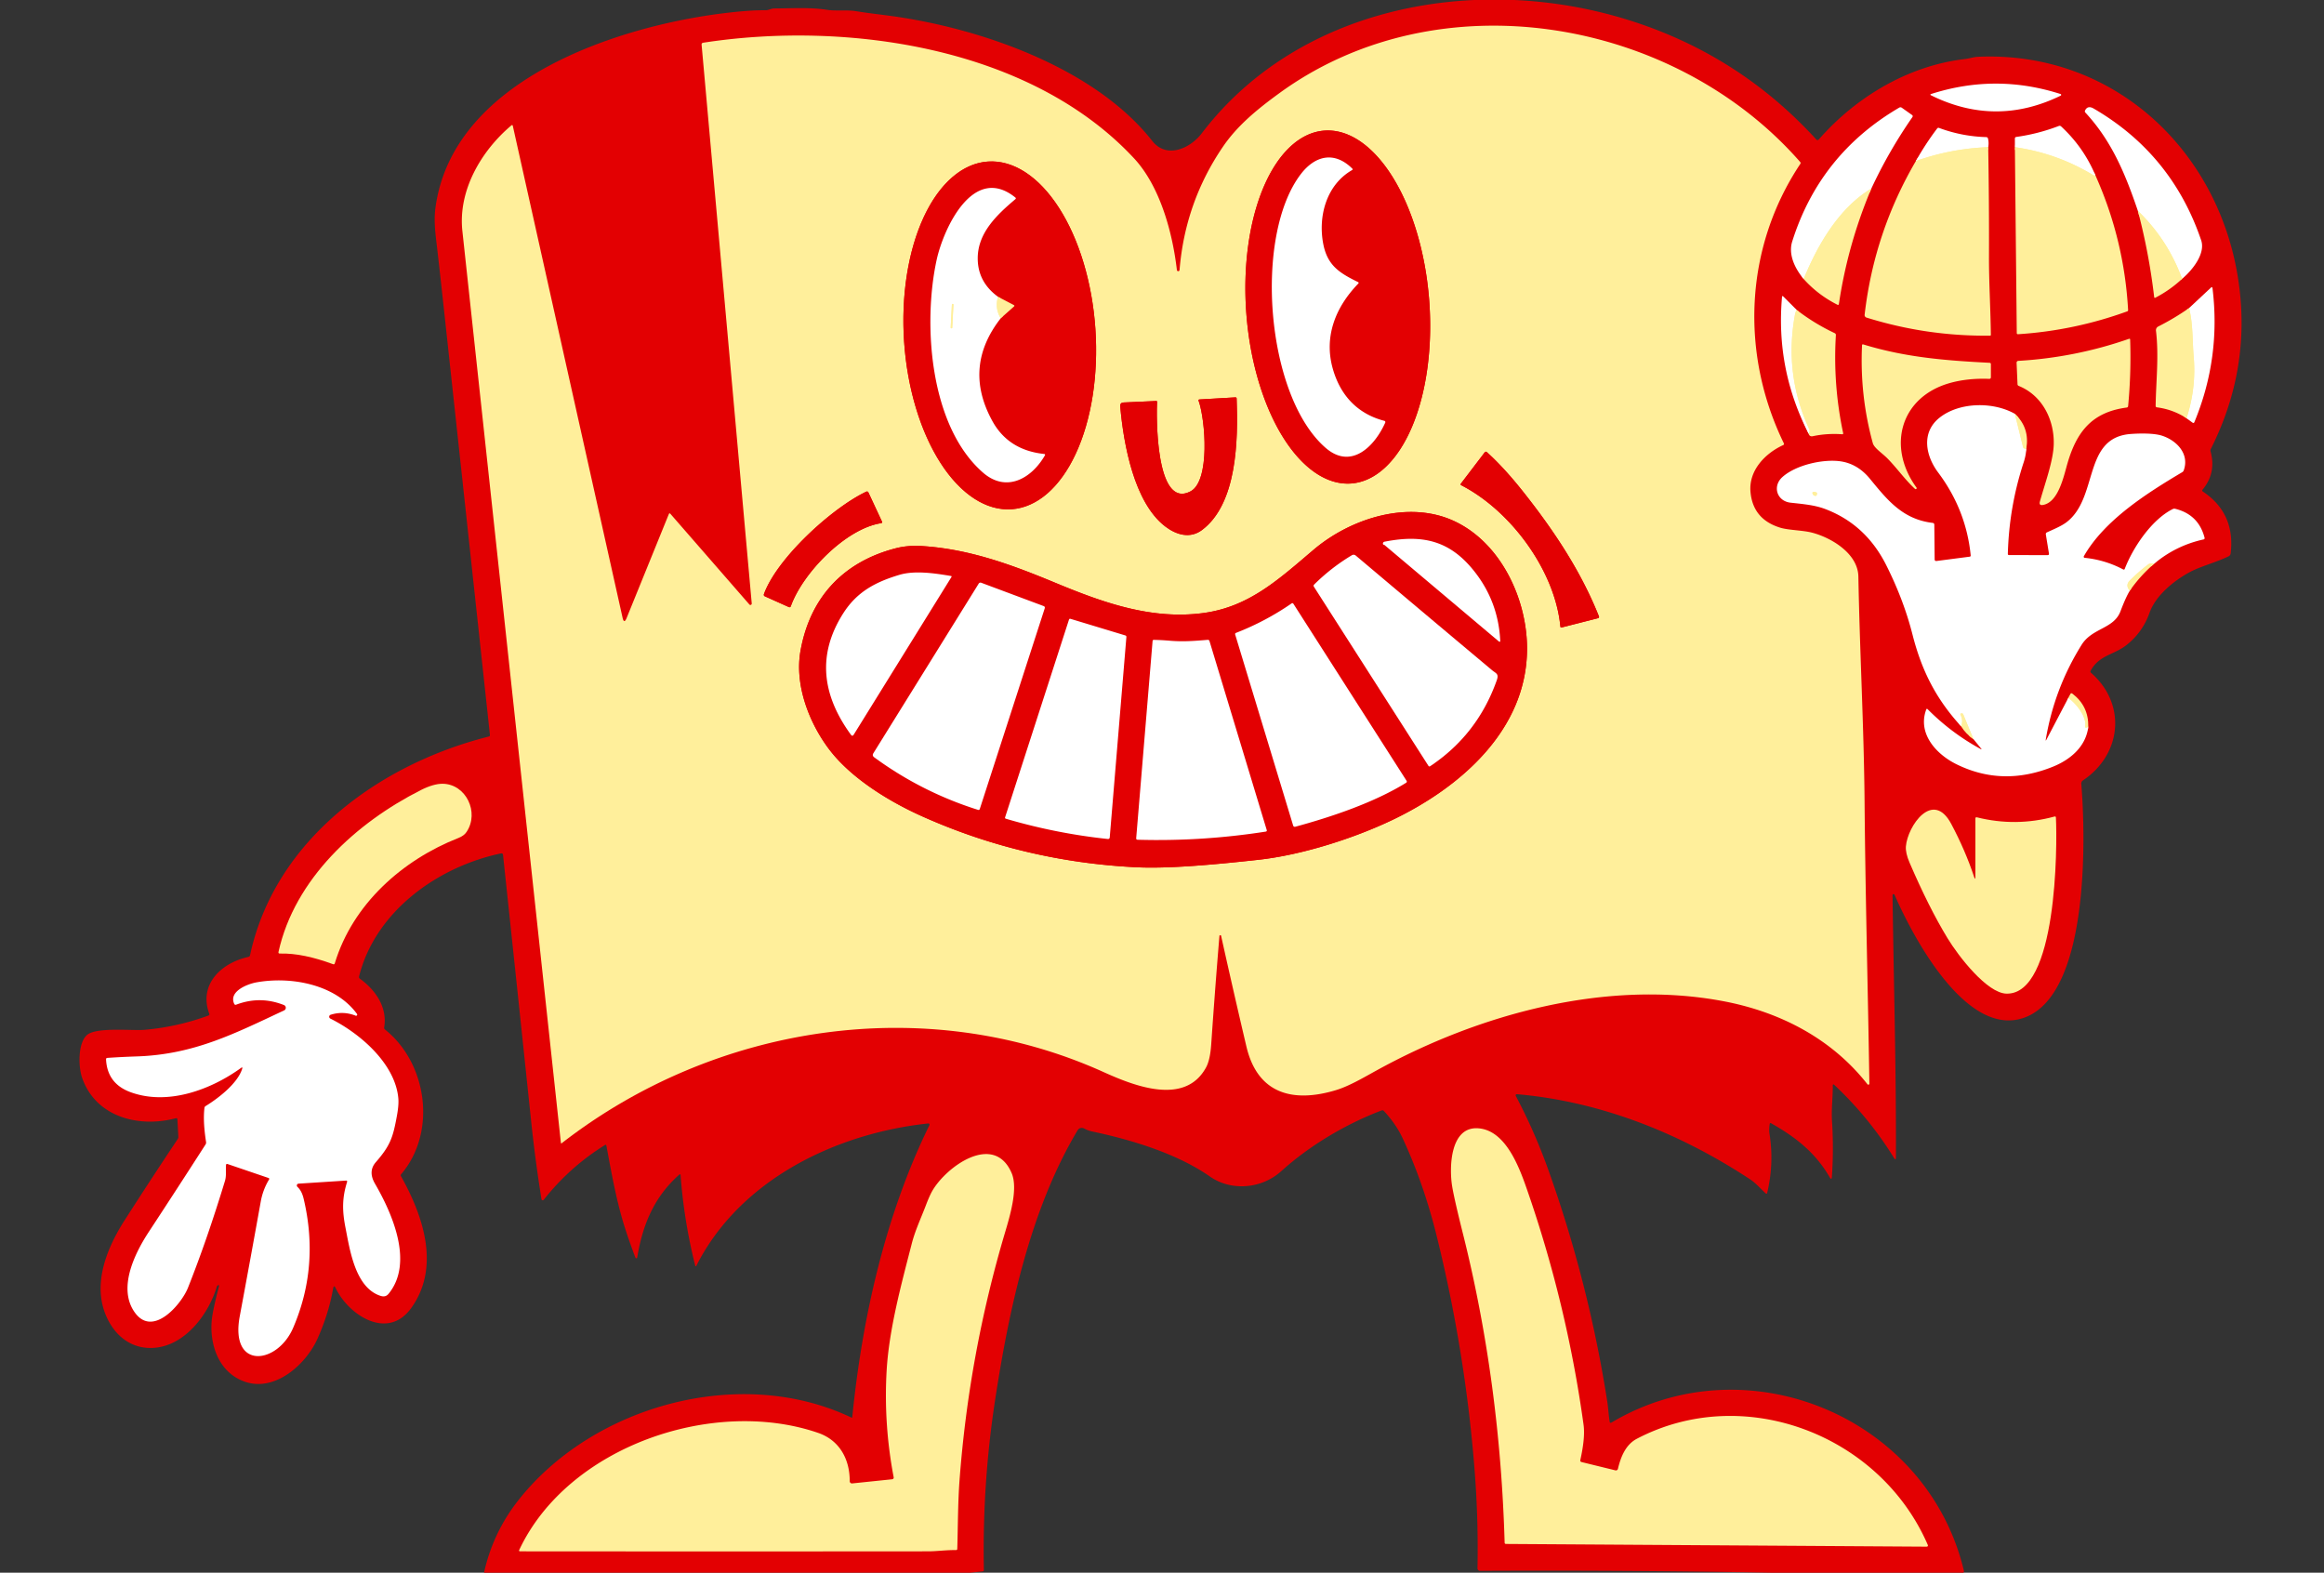 <svg xmlns="http://www.w3.org/2000/svg" width="900" height="609" fill="none"><rect width="100%" height="100%" fill="#333333" stroke="none"/><g clip-path="url(#a)"><path stroke="#E30002" stroke-width="2" d="M472.89 362.39c3.12 14.06 6.383 28.337 9.79 42.83 4.32 18.41 18.03 21.91 34.58 16.95 5.2-1.56 10.81-4.9 15.94-7.72 39.66-21.81 88.99-35.34 134.31-26.73 21.82 4.14 41.81 14.44 55.7 32.16a.41.41 0 0 0 .73-.26c-.55-36.29-1.55-72.68-1.86-109.06-.25-29.12-1.87-58.18-2.4-87.29-.16-8.95-10.51-15.08-17.95-17.01-3.6-.94-9.08-.94-12.27-1.91-7.12-2.167-10.977-6.83-11.57-13.99-.67-8.18 5.65-14.79 12.64-17.99.347-.16.437-.407.27-.74-16.89-34.71-15.28-75.65 6.42-108.2a.56.56 0 0 0-.05-.67c-48.92-55.95-140-71.63-201.74-26.67-8.63 6.28-16.28 12.57-21.84 20.74-9.753 14.307-15.35 30.193-16.79 47.66a.523.523 0 0 1-.51.53.523.523 0 0 1-.53-.51c-1.66-14.3-6.46-32.31-16.59-43.2C398.95 18.08 327.72 8 272.35 16.54c-.473.073-.687.347-.64.82l19.41 216.33a.522.522 0 0 1-.634.556.523.523 0 0 1-.276-.166L259.65 199c-.273-.32-.49-.283-.65.11l-16.32 40.18c-.673 1.653-1.203 1.61-1.59-.13L198.6 48.78c-.087-.393-.283-.46-.59-.2-11.6 9.78-20.66 25.1-18.95 40.86 12.72 117.707 25.44 235.423 38.16 353.15a.18.18 0 0 0 .11.145c.029.012.062.016.093.012a.183.183 0 0 0 .087-.037c59.18-46.01 140.86-58.74 209.88-27.56 11.49 5.19 31.51 13.3 39.69-1.84 1.047-1.927 1.707-4.9 1.98-8.92.953-13.913 2.013-27.9 3.18-41.96a.326.326 0 0 1 .1-.204.326.326 0 0 1 .426-.027.328.328 0 0 1 .124.191ZM747.9 36.95c16.68 8.213 33.39 8.243 50.13.09a.341.341 0 0 0 .115-.518.342.342 0 0 0-.165-.112c-16.68-5.36-33.36-5.373-50.04-.04-.493.16-.507.353-.04.58ZM827.91 81.63a238.941 238.941 0 0 1 6.32 33.38c.04.327.203.413.49.26a46.583 46.583 0 0 0 10.57-7.52"/><path stroke="#E30002" stroke-width="2" d="M845.29 107.75c3.7-3.13 8.9-9.53 7.14-14.71-7.56-22.267-21.45-39.277-41.67-51.03-1.37-.8-2.62-.7-3.3.8-.133.293-.09.557.13.79 10.27 11.05 15.56 24 20.32 38.03"/><path stroke="#FFEF9B" stroke-width="2" d="M845.29 107.75c-.307-.233-.48-.403-.52-.51-3.707-9.807-9.327-18.343-16.86-25.61"/><path stroke="#E30002" stroke-width="2" d="M698.5 108.04c3.66 4.087 8.007 7.403 13.04 9.95.34.173.54.073.6-.3 2.273-15.32 6.463-30.217 12.57-44.69"/><path stroke="#E30002" stroke-width="2" d="M724.71 73c4.493-9.64 9.78-18.84 15.86-27.6.253-.36.2-.663-.16-.91l-3.91-2.77c-.327-.227-.66-.24-1-.04-20.527 12.013-34.34 29.29-41.44 51.83-1.63 5.15 1.17 10.64 4.44 14.53"/><path stroke="#FFEF9B" stroke-width="2" d="M724.71 73c-12.54 7.55-20.78 21.75-26.21 35.04"/><path stroke="#E30002" stroke-width="2" d="m780.29 57 .73 71.95c.007.333.177.49.51.47a151.959 151.959 0 0 0 42.32-8.87.466.466 0 0 0 .29-.44c-1-18.18-5.214-35.563-12.64-52.15"/><path stroke="#E30002" stroke-width="2" d="M811.5 67.96c-3.047-7.28-7.477-13.61-13.29-18.99-.273-.253-.583-.313-.93-.18a74.539 74.539 0 0 1-16.4 4.23c-.394.053-.59.28-.59.68V57"/><path stroke="#FFEF9B" stroke-width="2" d="M811.5 67.96c-.43-.01-.46.12-.88-.14-9.374-5.673-19.484-9.28-30.33-10.82"/><path stroke="#E30002" stroke-width="2" d="M741.95 62.36c-10.793 18.447-17.41 38.293-19.85 59.54a1.005 1.005 0 0 0 .7 1.07c15.567 4.86 31.53 7.197 47.89 7.01.04 0 .08-.008.117-.024a.29.29 0 0 0 .163-.168.3.3 0 0 0 .02-.118c-.12-10.1-.76-20.56-.73-30.24.047-14.147-.053-28.29-.3-42.43"/><path stroke="#E30002" stroke-width="2" d="M769.96 57a7.821 7.821 0 0 0-.07-3.31c-.087-.387-.33-.587-.73-.6a56.543 56.543 0 0 1-18.19-3.54c-.327-.12-.593-.043-.8.23a108.02 108.02 0 0 0-8.22 12.58"/><path stroke="#FFEF9B" stroke-width="2" d="M769.96 57c-9.573.347-18.91 2.133-28.01 5.36"/><path stroke="#E30002" stroke-width="2" d="M847.75 119.29a95.406 95.406 0 0 1-11.95 7.14 1.615 1.615 0 0 0-.87 1.63c1.17 9.85.03 19.27-.13 29.08-.007.353.167.553.52.6 4.187.56 7.997 1.967 11.43 4.22M846.75 161.96l2.39 1.74a.425.425 0 0 0 .364.067.416.416 0 0 0 .276-.247c6.907-16.653 9.25-33.993 7.03-52.02a.31.31 0 0 0-.202-.255.31.31 0 0 0-.318.065l-8.54 7.98"/><path stroke="#FFEF9B" stroke-width="2" d="M846.75 161.96c2.553-7.807 3.48-15.753 2.78-23.84-.52-6.06-.23-12.59-1.78-18.83"/><path stroke="#E30002" stroke-width="2" d="M700.46 168c.15.75.8 1.08 1.55.92 3.666-.787 7.453-1.04 11.36-.76.346.027.483-.133.41-.48a140.41 140.41 0 0 1-2.81-37.89c.02-.373-.137-.637-.47-.79-5.307-2.507-10.21-5.507-14.71-9"/><path stroke="#E30002" stroke-width="2" d="m695.79 120-5.17-5.17c-.3-.3-.47-.24-.51.18-1.66 18.7 1.79 36.363 10.35 52.99"/><path stroke="#FFEF9B" stroke-width="2" d="M695.79 120a6.09 6.09 0 0 0-.66 1.83c-2.847 15.46-.99 30.287 5.57 44.48.193.413.113.977-.24 1.69"/><path stroke="#E30002" stroke-width="2" d="M759.46 281.25c1.173 1.92 2.763 3.573 4.77 4.96m17.55-136.77c9.19 3.73 13.78 13.18 13.56 22.53-.15 6.45-3.37 15.11-5.36 22.23-.307 1.087.097 1.53 1.21 1.33 6.02-1.08 8.02-11.16 9.47-16.11 3.53-12.11 9.39-19.82 22.91-21.6.353-.047.547-.25.58-.61a199.093 199.093 0 0 0 .78-25.68c-.007-.313-.16-.42-.46-.32a157.595 157.595 0 0 1-42.87 8.53.684.684 0 0 0-.473.229.707.707 0 0 0-.177.501l.36 8.29c.013.327.17.553.47.68Zm-56.51 22.15c.52 1.91 3.61 3.86 5.64 5.91 3.7 3.73 6.67 8.09 10.68 11.8a.388.388 0 0 0 .665-.244.39.39 0 0 0-.085-.276c-11.63-15.98-6.09-35.33 13.32-40.56 4.506-1.213 9.45-1.717 14.83-1.51.453.013.68-.203.68-.65v-5c0-.367-.18-.557-.54-.57-17.06-.87-32.42-2.08-48.87-7.11-.313-.093-.477.023-.49.35-.614 12.913.777 25.533 4.17 37.86Z"/><path stroke="#E30002" stroke-width="2" d="m764.23 286.21 2.93 3.58c.326.4.263.473-.19.22a88.423 88.423 0 0 1-20.44-15.36c-.26-.26-.453-.22-.58.12-3.43 9.28 3.83 17.27 11.66 21.14 11.927 5.9 24.397 6.227 37.41.98 6.74-2.72 12.76-7.75 13.69-15.39M808.71 281.5c.127-5.407-1.93-9.71-6.17-12.91-.327-.24-.583-.183-.77.17l-.77 1.45"/><path stroke="#E30002" stroke-width="2" d="m801 270.21-8.46 16.15c-.287.547-.377.513-.27-.1 2.213-13.12 6.83-25.303 13.85-36.55 4.12-6.61 12.48-6.12 15.07-13.02 1.347-3.567 2.547-6.213 3.6-7.94M824.79 228.75a55.491 55.491 0 0 1 9.46-10.46M834.25 218.29c5.547-4.68 11.923-7.817 19.13-9.41a.495.495 0 0 0 .319-.225.494.494 0 0 0 .061-.385c-1.54-6.007-5.333-9.757-11.38-11.25a1.371 1.371 0 0 0-.96.11c-8.26 4.12-15.47 15.05-18.57 23.12-.127.327-.343.407-.65.24a40.248 40.248 0 0 0-14.88-4.48.404.404 0 0 1-.326-.226.426.426 0 0 1 .006-.404c8.03-14.07 24.57-24.49 38.09-32.53.287-.167.487-.41.6-.73 2.29-6.43-2.82-11.61-8.46-13.42-3.29-1.05-9.12-.88-12.19-.64-18.56 1.46-12.28 24.73-24.81 34.2-2.01 1.51-4.96 2.71-7.49 3.87-.367.167-.52.45-.46.85l1.2 7.34c.073.427-.107.64-.54.64l-14.88-.01c-.34 0-.507-.17-.5-.51.327-12.153 2.377-23.967 6.15-35.44.567-1.72.9-3.47 1-5.25M784.71 173.75c.94-5.36-.534-9.86-4.42-13.5M780.29 160.25c-8.4-4.76-21.41-4.58-29.08 1.42-7.35 5.75-5.46 14.86-.65 21.28 7.24 9.647 11.446 20.347 12.62 32.1.033.307-.104.48-.41.52l-12.79 1.66c-.5.067-.754-.153-.76-.66l-.13-13.36c-.007-.433-.227-.677-.66-.73-11.66-1.4-17.55-8.89-24.3-17.11-3.287-4-7.257-6.267-11.91-6.8-6.55-.75-16.73 1.49-21.96 6.16-3.94 3.53-2.19 9.33 3.18 9.93 4.49.5 9.14.86 13.23 2.39 10.54 3.94 18.466 11.193 23.78 21.76 4.52 8.993 7.916 17.963 10.19 26.91 3.53 13.89 9.07 24.89 18.82 35.53"/><path stroke="#FFEF9B" stroke-width="2" d="m780.29 160.25 3.16 12.83c.1.387.35.597.75.63l.51.04m49.54 44.54-1.41-.03a1.396 1.396 0 0 0-.89.29 70.35 70.35 0 0 0-7.14 6.24c-1.34 1.34-1.12 2.63-.02 3.96M801 270.21c3.06 2.31 7.08 7.13 6.53 11.07-.06.413.11.557.51.43l.67-.21m-44.48 4.71c-1.334-3.227-2.66-6.45-3.98-9.67-.1-.233-.34-.323-.72-.27-.353.04-.45.22-.29.54.747 1.48.82 2.96.22 4.44"/><path stroke="#E30002" stroke-width="2" d="M108.38 369.25c6.17-.18 13.09 1.36 20.61 4.12.333.127.553.017.66-.33 6.93-22.91 26.13-40 47.91-48.56 1.427-.56 2.473-1.343 3.14-2.35 5.04-7.59-.27-18.49-9.21-18.63-2.373-.033-5.213.783-8.52 2.45-24.98 12.63-48.86 34.32-55.12 62.67-.093.433.083.643.53.63Zm656.11-29.72c-2.267-6.827-5.21-13.643-8.83-20.45-7.16-13.48-16.96.86-17.58 8.69-.127 1.68.347 3.77 1.42 6.27 4.973 11.567 9.87 21.313 14.69 29.24 4.36 7.18 15.35 21.3 22.82 21.49 19.65.49 19.74-57.09 19.17-68.19-.02-.36-.203-.49-.55-.39-9.987 2.713-19.997 2.817-30.03.31-.4-.1-.6.057-.6.47v22.47c0 1.067-.17 1.097-.51.09ZM93.78 413.9c-1.84 5.79-9.49 11.55-14.14 14.4a.926.926 0 0 0-.47.74c-.49 4.39-.02 8.85.63 13.2.053.34-.013.653-.2.94a3929.187 3929.187 0 0 1-22.01 33.9c-5.6 8.54-12.09 21.97-5.31 31.26 7.07 9.68 18.03-3.46 20.48-9.59 4.927-12.36 9.716-26.19 14.37-41.49.58-1.92.27-3.99.39-6.05.026-.433.247-.58.66-.44l15.76 5.37c.34.12.417.337.23.65a24.824 24.824 0 0 0-3.18 8.46 7047.827 7047.827 0 0 1-8.14 44.44c-3.89 20.85 14.53 18.77 20.67 4.51 6.833-15.88 8.2-32.51 4.1-49.89-.44-1.89-1.12-3.49-2.44-4.73a.717.717 0 0 1-.208-.352.712.712 0 0 1 .648-.878l18.44-1.19a.35.35 0 0 1 .31.138.37.37 0 0 1 .06.342c-1.92 6.08-1.96 11.03-.66 17.64 1.68 8.53 3.73 23.41 13.66 26.54 1.25.39 2.25.16 3.06-.83 9.9-12.09 1.29-31.32-5.28-42.64-1.84-3.18-1.73-5.95.33-8.31 5.68-6.5 6.66-9.7 8.17-17.96.513-2.8.697-5.047.55-6.74-1.19-13.53-14.98-25.28-26.33-30.91a.803.803 0 0 1-.44-.781.792.792 0 0 1 .173-.435.789.789 0 0 1 .387-.264c3.247-1.027 6.473-.907 9.68.36a.432.432 0 0 0 .512-.138.458.458 0 0 0 .008-.542c-8.42-11.56-25.75-14.62-38.96-12.22-3.58.66-10.8 3.52-8.59 8.31.16.347.42.453.78.32 6.18-2.34 12.34-2.29 18.48.15a1.128 1.128 0 0 1 .549 1.649 1.122 1.122 0 0 1-.489.431c-18.95 8.84-34.76 17.07-57.03 17.81-3.707.12-7.503.31-11.39.57-.373.027-.55.227-.53.6.313 6.22 3.44 10.433 9.38 12.64 14.36 5.32 31.07-.81 42.86-9.33.5-.36.657-.247.47.34ZM583.21 597.87l162.77 1.05c.593.007.77-.26.53-.8-18.52-42.58-71.12-62.73-112.62-40.98-4.38 2.3-6.23 7.07-7.32 11.63a.821.821 0 0 1-.365.504.8.8 0 0 1-.615.096l-13.06-3.2c-.453-.107-.627-.387-.52-.84 1.287-5.767 1.703-10.293 1.25-13.58a474.448 474.448 0 0 0-22-91.39c-3.09-8.88-8.26-22.51-18.6-23.43-11.23-.99-11.44 15.47-10.3 22.4.547 3.333 1.953 9.517 4.22 18.55 9.78 39.01 14.95 79.21 16.11 119.48.013.333.187.503.52.51Zm-253.19-23.44a.848.848 0 0 1-.667-.218.855.855 0 0 1-.283-.642c.02-8.61-4.02-15.89-12.24-18.71-40.61-13.96-96.91 5.24-115.73 45.29-.18.387-.057.58.37.58 52.673.047 105.35.047 158.03 0 3.27 0 7.09-.55 10.69-.48.347.007.523-.163.53-.51.26-8.82.24-18.06.86-26.37a455.65 455.65 0 0 1 17.57-95.89c1.92-6.49 5.22-17.2 2.61-23.25-6.87-15.89-25.43-2.42-30.78 7.04-.693 1.22-1.53 3.12-2.51 5.7-1.92 5.02-4.09 9.58-5.38 14.62-4.09 15.92-8.84 33.31-9.74 49.36-.773 13.747.14 27.447 2.74 41.1a.65.65 0 0 1-.57.77l-15.5 1.61Zm193.307-387.212c9.387-.723 17.836-8.613 23.488-21.936 5.652-13.323 8.044-30.987 6.65-49.106-1.394-18.119-6.461-35.209-14.084-47.51-7.624-12.301-17.181-18.806-26.568-18.084-9.387.723-17.836 8.613-23.488 21.936-5.652 13.323-8.044 30.986-6.65 49.105.69 8.972 2.289 17.785 4.706 25.937 2.416 8.152 5.603 15.483 9.378 21.574 3.775 6.091 8.064 10.823 12.623 13.926 4.558 3.103 9.297 4.516 13.945 4.158Zm-131.568 9.976c4.863-.332 9.56-2.401 13.823-6.09s8.007-8.926 11.02-15.411c3.013-6.485 5.235-14.092 6.539-22.386 1.304-8.294 1.666-17.112 1.063-25.952-1.217-17.853-6.286-34.708-14.092-46.859-7.806-12.15-17.709-18.6-27.531-17.93-4.864.332-9.561 2.401-13.823 6.09-4.263 3.69-8.007 8.926-11.02 15.411-3.013 6.485-5.235 14.092-6.539 22.386-1.305 8.294-1.666 17.112-1.063 25.952 1.217 17.853 6.286 34.708 14.092 46.859 7.806 12.15 17.709 18.6 27.531 17.93ZM461.03 190.28c-13.81 7.19-13.19-30.48-12.93-34.63.013-.253-.107-.377-.36-.37l-12.58.57c-.967.047-1.41.553-1.33 1.52 1.27 14.63 5.4 37.3 17.4 46.47 4.4 3.36 9.69 4.82 14.26 1.4 13.61-10.18 14.02-34.78 13.41-50.91-.013-.313-.18-.463-.5-.45l-13.86.8c-.36.027-.477.21-.35.55 2.61 7.33 4.52 31.06-3.16 35.05Zm104.84-2.39c19.21 9.84 36.37 33.1 38.41 54.77a.364.364 0 0 0 .157.265.365.365 0 0 0 .303.055l14.04-3.58c.433-.113.567-.377.4-.79-6.94-17.36-17.31-33.09-29.57-48.51-4.813-6.047-9.397-11.037-13.75-14.97-.34-.307-.647-.277-.92.09l-9.21 12.08a.393.393 0 0 0-.071.328.388.388 0 0 0 .211.262Zm-269.63 43.04 9.21 4.13c.4.18.673.063.82-.35 4.62-12.88 21.27-29.98 34.88-32.1.44-.067.567-.3.38-.7l-5.19-11.14c-.2-.433-.517-.547-.95-.34-13.27 6.35-34.4 25.63-39.53 39.59-.153.42-.027.723.38.91Z"/><path stroke="#E30002" stroke-width="2" d="M321.26 290.38c8.38 10.95 22.87 19.9 35.68 25.65 26.213 11.76 53.897 18.36 83.05 19.8 12.12.6 29.41-.91 47.28-2.88 17.62-1.95 37.65-8.64 51.65-15.29 26.32-12.5 52.55-34.9 52.45-66.69-.06-19.09-10.16-40.77-28.19-49.17-17.73-8.26-40.13-1.06-54.42 11.04-13.54 11.48-24.98 22.12-42.62 24.53-20.11 2.75-39-4.03-57.27-11.61-16.94-7.04-33.46-13.18-52-14.32-3.573-.22-6.933.08-10.08.9-20.3 5.28-33.12 19.08-36.79 39.73-2.34 13.2 3.36 27.97 11.26 38.31ZM513.35 173.41c10.04 8.72 19.09-.76 23.1-9.75a.514.514 0 0 0-.34-.7c-10.45-2.71-17.12-9.95-20-20.3-3.42-12.25 1-23.64 9.88-32.82.253-.26.216-.47-.11-.63-7.06-3.46-11.79-6.35-13.42-14.69-2.08-10.72 1.17-22.91 11.13-28.65.293-.173.316-.38.07-.62-7.03-6.91-14.47-4.87-19.84 2.1-18.36 23.82-13.73 85.85 9.53 106.06ZM387.54 123.25l5.1-4.52c.28-.247.256-.457-.07-.63l-6.06-3.17"/><path stroke="#E30002" stroke-width="2" d="M386.51 114.93c-5.24-3.82-7.863-8.773-7.87-14.86-.02-9.91 7.44-16.91 14.55-22.92.273-.227.273-.453 0-.68-16.4-13.21-27.85 12.31-30.43 24.03-5.41 24.56-2.89 64.37 17.92 82.51 8.99 7.83 18.7 2.41 23.94-6.61.207-.367.103-.57-.31-.61-9.22-.993-15.893-5.253-20.02-12.78-7.647-13.927-6.563-27.18 3.25-39.76"/><path stroke="#FFEF9B" stroke-width="2" d="M386.51 114.93c-.893 2.927-.55 5.7 1.03 8.32m-18.307-5.278a.268.268 0 0 0-.255-.284l-.06-.003a.268.268 0 0 0-.284.255l-.467 8.908a.263.263 0 0 0 .069.195.265.265 0 0 0 .187.089l.06.003a.271.271 0 0 0 .283-.255l.467-8.908ZM703.6 191.49l.06-.39c.027-.2-.053-.337-.24-.41-.433-.173-.823-.23-1.17-.17-.327.053-.437.24-.33.56.193.567.537.877 1.03.93.38.033.597-.14.65-.52Z"/><path stroke="#E30002" stroke-width="2" d="m536.2 211.08 44.35 37.39a.27.27 0 0 0 .44-.22c-.453-10.053-3.753-18.997-9.9-26.83-9.51-12.14-20.15-14.56-34.95-11.65a.72.72 0 0 0-.58.72c.007.28.117.433.33.46.113.007.217.05.31.13Zm41.6 48.43c-17.3-14.5-34.873-29.28-52.72-44.34-.507-.427-1.043-.47-1.61-.13a76.257 76.257 0 0 0-14.53 11.3c-.273.267-.307.56-.1.88l44.34 69.33c.18.273.407.32.68.14 12.213-8.127 20.807-19.21 25.78-33.25.92-2.59-.31-2.65-1.84-3.93Zm-209.53-36.47c-6.29-1.06-14.04-2.22-20.01-.43-9.27 2.79-16.41 6.57-21.7 14.88-10.37 16.28-8.01 31.97 2.96 47.01.393.54.763.527 1.11-.04l37.82-61c.147-.233.087-.373-.18-.42Zm-29.73 70.21a137.465 137.465 0 0 0 40.21 20.35c.347.107.577-.01.69-.35l25.14-77.66c.14-.44-.007-.743-.44-.91l-24.15-9.02a.813.813 0 0 0-.97.33l-40.79 65.68c-.387.62-.283 1.147.31 1.58Zm163.05 26.9c14.01-3.8 30.57-9.37 42.92-17.02.333-.213.393-.487.18-.82l-43.78-68.47c-.2-.313-.453-.363-.76-.15a104.311 104.311 0 0 1-21.46 11.37c-.327.127-.44.357-.34.69l22.45 73.96a.67.67 0 0 0 .311.383.632.632 0 0 0 .479.057Zm-112.09-3.12a222.257 222.257 0 0 0 39.55 7.86.629.629 0 0 0 .481-.144.647.647 0 0 0 .229-.446l6.45-77.65a.568.568 0 0 0-.094-.361.546.546 0 0 0-.296-.219l-21.24-6.43c-.307-.093-.51.013-.61.32l-24.74 76.55a.4.4 0 0 0 .026.317.41.41 0 0 0 .244.203Zm63.51-68.92c-2.053-.18-4.1-.29-6.14-.33-.32-.007-.493.15-.52.47l-6.34 76.28c-.033.42.157.637.57.65 16.627.467 33.15-.583 49.57-3.15.38-.06.513-.273.4-.64l-22.16-73.14c-.107-.347-.34-.507-.7-.48-5.01.42-9.48.79-14.68.34Z"/><path fill="#E30002" d="M760.44 609h-74.25c-37.32-.66-74.997-.897-113.03-.71a.965.965 0 0 1-.699-.287.974.974 0 0 1-.281-.703 392.79 392.79 0 0 0-1.24-39.56 558.23 558.23 0 0 0-14.6-89.26c-3.347-13.487-7.723-26.043-13.13-37.67-1.693-3.653-4.123-7.19-7.29-10.61-.24-.26-.527-.327-.86-.2-13.85 5.24-27.89 13.59-38.89 23.53-7.58 6.84-19.31 7.87-27.63 2.05-12.73-8.91-30.48-14.24-45.58-17.43-1.1-.233-2.143-.62-3.13-1.16a1.875 1.875 0 0 0-1.388-.168 1.85 1.85 0 0 0-1.112.838c-18.37 30.73-26.6 69.51-31.96 104.46a384.453 384.453 0 0 0-4.35 65.81c.007.34-.157.53-.49.57l-4.84.5H187.44c2.307-10.407 6.773-19.8 13.4-28.18 29.03-36.69 86.07-52.35 128.93-31.86.028.015.06.023.093.023a.194.194 0 0 0 .16-.092.193.193 0 0 0 .027-.091c3.82-38.39 12.8-78.29 29.88-113.1a.447.447 0 0 0 .044-.236.445.445 0 0 0-.083-.227.479.479 0 0 0-.431-.197c-36.02 3.84-73.07 21.95-89.82 55.17a.202.202 0 0 1-.087.089.206.206 0 0 1-.236-.024.203.203 0 0 1-.067-.105 205.88 205.88 0 0 1-5.69-35.18.269.269 0 0 0-.169-.23.267.267 0 0 0-.281.05c-9.82 8.69-14.22 19.41-16.35 32.15a.342.342 0 0 1-.302.3.344.344 0 0 1-.358-.23 202.611 202.611 0 0 1-4.01-11.32c-3.31-10.27-5.26-21.37-7.25-32.06-.067-.36-.257-.443-.57-.25a91.436 91.436 0 0 0-23.69 21.19.481.481 0 0 1-.51.177.513.513 0 0 1-.37-.407 546.979 546.979 0 0 1-3.94-29.59c-3.613-34.44-7.267-69.033-10.96-103.78a.598.598 0 0 0-.248-.426.613.613 0 0 0-.482-.104c-24.51 5.14-48.75 22.42-55.03 47.71a.727.727 0 0 0 .28.77c6.06 4.39 10.76 11.01 9.46 18.9a.83.83 0 0 0 .32.83c16.42 13.08 20.11 39.83 6.23 56.06a.62.62 0 0 0-.07.69c8.6 15.33 15.42 35.2 3.99 51.1-9.08 12.65-24.2 2.82-29.26-7.71-.467-.973-.793-.93-.98.13-1.113 6.38-3.107 12.813-5.98 19.3-4.48 10.11-16.59 21.01-28.42 16.73-9.77-3.53-13.48-13.96-12.6-23.73.227-2.5 1.167-6.9 2.82-13.2.08-.313-.037-.427-.35-.34-.253.073-.42.247-.5.52-3.11 10.37-11.64 21.92-22.93 23.56-8.53 1.23-15.48-3.18-19.31-10.85-6.46-12.93-.52-27.4 6.58-38.49a1958.151 1958.151 0 0 1 20.49-31.34c.187-.28.27-.587.25-.92l-.35-6.67c-.02-.427-.24-.587-.66-.48-14.41 3.81-31.04-.52-36.27-15.74-1.49-4.32-1.64-13.53 1.98-16.56 3.69-3.08 17.44-1.52 22.37-1.96a95.69 95.69 0 0 0 24.56-5.51c.36-.133.473-.38.34-.74-4.18-11.4 4.74-19.68 15.14-21.97.36-.073.58-.293.66-.66 9.62-44.69 50.18-74.05 92.45-84.67.34-.087.49-.303.45-.65-5.9-54.707-11.81-109.393-17.73-164.06-1.353-12.48-2.417-21.967-3.19-28.46-.54-4.507-.613-8.263-.22-11.27 6.45-49.9 70.55-70.7 112.18-75.72 6.5-.787 11.72-1.15 15.66-1.09 1.16.02 2.28-.69 3.38-.69 6.71-.04 13.76-.51 20.39.51 3.78.58 7.65-.08 11.59.58 4.53.75 9.32 1.25 13.95 1.9 34.26 4.79 78.28 20.05 100.48 48.3 5.59 7.11 14.75 2.86 19.16-2.93C503 2.28 571.22-9.85 628.03 6.96c29.573 8.747 54.693 24.433 75.36 47.06a.632.632 0 0 0 .479.21.65.65 0 0 0 .481-.22c14.35-16.44 34.7-28.6 56.58-31.15 1.77-.2 3.36-.8 5.12-.87 52.18-2.3 92.96 35.8 100.7 86.01 3.533 22.907 0 44.87-10.6 65.89-.14.28-.17.57-.09.87 1.54 5.573.507 10.53-3.1 14.87-.22.273-.183.507.11.7 8.433 5.633 12.027 13.627 10.78 23.98a1.432 1.432 0 0 1-.8 1.12c-4.93 2.38-11.09 3.95-15.2 6.2-6.03 3.3-13.03 8.94-15.41 15.66-1.767 4.993-4.71 9.133-8.83 12.42-4.9 3.92-10.63 3.87-13.98 10.02-.167.307-.12.573.14.8 13.86 12.09 11.93 31.59-3.13 41.68a1.438 1.438 0 0 0-.63 1.31c1.69 20.45 3.24 81.42-22.04 90.54-22.64 8.17-43.54-32.06-50.29-47.58a.405.405 0 0 0-.457-.24.402.402 0 0 0-.313.41c.45 33.98 1.46 67.93 1.31 101.93a.295.295 0 0 1-.214.281.272.272 0 0 1-.316-.131 138.412 138.412 0 0 0-23.44-28.71.28.28 0 0 0-.313-.061.284.284 0 0 0-.126.109.288.288 0 0 0-.041.162c.04 4.76-.59 9.34-.29 14.01.467 7.373.437 14.677-.09 21.91a.318.318 0 0 1-.249.274.319.319 0 0 1-.341-.144c-5.55-9.79-13.19-15.81-22.9-21.31-.313-.18-.497-.09-.55.27-.227 1.493-.257 2.75-.09 3.77a58.43 58.43 0 0 1-.88 22.86c-.1.433-.313.5-.64.2-2.05-1.89-3.74-3.91-5.99-5.39-27.01-17.81-57.85-30.16-90.3-32.97a.47.47 0 0 0-.416.206.467.467 0 0 0-.024.464 218.093 218.093 0 0 1 12.61 28.66A493.573 493.573 0 0 1 622.48 543c.26 1.69.49 4.99.88 7.49.08.48.33.597.75.35 52.31-31.12 122.15-2.28 136.42 57.33a1.1 1.1 0 0 1-.02.55c-.027.08-.05.173-.07.28ZM472.89 362.39c3.12 14.06 6.383 28.337 9.79 42.83 4.32 18.41 18.03 21.91 34.58 16.95 5.2-1.56 10.81-4.9 15.94-7.72 39.66-21.81 88.99-35.34 134.31-26.73 21.82 4.14 41.81 14.44 55.7 32.16a.41.41 0 0 0 .73-.26c-.55-36.29-1.55-72.68-1.86-109.06-.25-29.12-1.87-58.18-2.4-87.29-.16-8.95-10.51-15.08-17.95-17.01-3.6-.94-9.08-.94-12.27-1.91-7.12-2.167-10.977-6.83-11.57-13.99-.67-8.18 5.65-14.79 12.64-17.99.347-.16.437-.407.27-.74-16.89-34.71-15.28-75.65 6.42-108.2a.56.56 0 0 0-.05-.67c-48.92-55.95-140-71.63-201.74-26.67-8.63 6.28-16.28 12.57-21.84 20.74-9.753 14.307-15.35 30.193-16.79 47.66a.523.523 0 0 1-.51.53.523.523 0 0 1-.53-.51c-1.66-14.3-6.46-32.31-16.59-43.2C398.95 18.08 327.72 8 272.35 16.54c-.473.073-.687.347-.64.82l19.41 216.33a.522.522 0 0 1-.634.556.523.523 0 0 1-.276-.166L259.65 199c-.273-.32-.49-.283-.65.11l-16.32 40.18c-.673 1.653-1.203 1.61-1.59-.13L198.6 48.78c-.087-.393-.283-.46-.59-.2-11.6 9.78-20.66 25.1-18.95 40.86 12.72 117.707 25.44 235.423 38.16 353.15a.18.18 0 0 0 .11.145c.029.012.062.016.093.012a.183.183 0 0 0 .087-.037c59.18-46.01 140.86-58.74 209.88-27.56 11.49 5.19 31.51 13.3 39.69-1.84 1.047-1.927 1.707-4.9 1.98-8.92.953-13.913 2.013-27.9 3.18-41.96a.326.326 0 0 1 .1-.204.326.326 0 0 1 .426-.027.328.328 0 0 1 .124.191ZM747.9 36.95c16.68 8.213 33.39 8.243 50.13.09a.34.34 0 0 0-.05-.63c-16.68-5.36-33.36-5.373-50.04-.04-.493.16-.507.353-.04.58Zm80.01 44.68a238.944 238.944 0 0 1 6.32 33.38c.04.327.203.413.49.26a46.583 46.583 0 0 0 10.57-7.52c3.7-3.13 8.9-9.53 7.14-14.71-7.56-22.267-21.45-39.277-41.67-51.03-1.37-.8-2.62-.7-3.3.8-.133.293-.09.557.13.79 10.27 11.05 15.56 24 20.32 38.03ZM698.5 108.04c3.66 4.087 8.007 7.403 13.04 9.95.34.173.54.073.6-.3 2.273-15.32 6.463-30.217 12.57-44.69 4.493-9.64 9.78-18.84 15.86-27.6.253-.36.2-.663-.16-.91l-3.91-2.77c-.327-.227-.66-.24-1-.04-20.527 12.013-34.34 29.29-41.44 51.83-1.63 5.15 1.17 10.64 4.44 14.53ZM780.29 57l.73 71.95c.007.333.177.49.51.47a151.959 151.959 0 0 0 42.32-8.87.463.463 0 0 0 .29-.44c-1-18.18-5.213-35.563-12.64-52.15-3.047-7.28-7.477-13.61-13.29-18.99-.273-.253-.583-.313-.93-.18a74.524 74.524 0 0 1-16.4 4.23c-.393.053-.59.28-.59.68V57Zm-38.34 5.36c-10.793 18.447-17.41 38.293-19.85 59.54a1.011 1.011 0 0 0 .7 1.07c15.567 4.86 31.53 7.197 47.89 7.01.04 0 .08-.008.117-.024a.29.29 0 0 0 .163-.168.3.3 0 0 0 .02-.118c-.12-10.1-.76-20.56-.73-30.24.047-14.147-.053-28.29-.3-42.43a7.821 7.821 0 0 0-.07-3.31c-.087-.387-.33-.587-.73-.6a56.543 56.543 0 0 1-18.19-3.54c-.327-.12-.593-.043-.8.23a108.02 108.02 0 0 0-8.22 12.58Zm105.8 56.93a95.406 95.406 0 0 1-11.95 7.14 1.615 1.615 0 0 0-.87 1.63c1.17 9.85.03 19.27-.13 29.08-.007.353.167.553.52.6 4.187.56 7.997 1.967 11.43 4.22l2.39 1.74a.431.431 0 0 0 .174.076.407.407 0 0 0 .19-.009.414.414 0 0 0 .276-.247c6.907-16.653 9.25-33.993 7.03-52.02a.31.31 0 0 0-.201-.255.314.314 0 0 0-.169-.013.319.319 0 0 0-.15.078l-8.54 7.98ZM700.46 168c.15.75.8 1.08 1.55.92 3.667-.787 7.453-1.04 11.36-.76.347.027.483-.133.41-.48a140.41 140.41 0 0 1-2.81-37.89c.02-.373-.137-.637-.47-.79-5.307-2.507-10.21-5.507-14.71-9l-5.17-5.17c-.3-.3-.47-.24-.51.18-1.66 18.7 1.79 36.363 10.35 52.99Zm81.32-18.56c9.19 3.73 13.78 13.18 13.56 22.53-.15 6.45-3.37 15.11-5.36 22.23-.307 1.087.097 1.53 1.21 1.33 6.02-1.08 8.02-11.16 9.47-16.11 3.53-12.11 9.39-19.82 22.91-21.6.353-.047.547-.25.58-.61a199.093 199.093 0 0 0 .78-25.68c-.007-.313-.16-.42-.46-.32a157.595 157.595 0 0 1-42.87 8.53.688.688 0 0 0-.473.229.707.707 0 0 0-.177.501l.36 8.29c.013.327.17.553.47.68Zm-56.51 22.15c.52 1.91 3.61 3.86 5.64 5.91 3.7 3.73 6.67 8.09 10.68 11.8a.392.392 0 0 0 .537.016.389.389 0 0 0 .043-.536c-11.63-15.98-6.09-35.33 13.32-40.56 4.507-1.213 9.45-1.717 14.83-1.51.453.013.68-.203.68-.65v-5c0-.367-.18-.557-.54-.57-17.06-.87-32.42-2.08-48.87-7.11-.313-.093-.477.023-.49.35-.613 12.913.777 25.533 4.17 37.86Zm34.19 109.66c1.173 1.92 2.763 3.573 4.77 4.96l2.93 3.58c.327.4.263.473-.19.22a88.444 88.444 0 0 1-20.44-15.36c-.26-.26-.453-.22-.58.12-3.43 9.28 3.83 17.27 11.66 21.14 11.927 5.9 24.397 6.227 37.41.98 6.74-2.72 12.76-7.75 13.69-15.39.127-5.407-1.93-9.71-6.17-12.91-.327-.24-.583-.183-.77.17l-.77 1.45-8.46 16.15c-.287.547-.377.513-.27-.1 2.213-13.12 6.83-25.303 13.85-36.55 4.12-6.61 12.48-6.12 15.07-13.02 1.347-3.567 2.547-6.213 3.6-7.94a55.525 55.525 0 0 1 9.46-10.46c5.547-4.68 11.923-7.817 19.13-9.41a.495.495 0 0 0 .38-.61c-1.54-6.007-5.333-9.757-11.38-11.25a1.371 1.371 0 0 0-.96.11c-8.26 4.12-15.47 15.05-18.57 23.12-.127.327-.343.407-.65.24a40.248 40.248 0 0 0-14.88-4.48.4.4 0 0 1-.191-.071.426.426 0 0 1-.129-.559c8.03-14.07 24.57-24.49 38.09-32.53.287-.167.487-.41.6-.73 2.29-6.43-2.82-11.61-8.46-13.42-3.29-1.05-9.12-.88-12.19-.64-18.56 1.46-12.28 24.73-24.81 34.2-2.01 1.51-4.96 2.71-7.49 3.87-.367.167-.52.45-.46.85l1.2 7.34c.073.427-.107.64-.54.64l-14.88-.01c-.34 0-.507-.17-.5-.51.327-12.153 2.377-23.967 6.15-35.44.567-1.72.9-3.47 1-5.25.94-5.36-.533-9.86-4.42-13.5-8.4-4.76-21.41-4.58-29.08 1.42-7.35 5.75-5.46 14.86-.65 21.28 7.24 9.647 11.447 20.347 12.62 32.1.033.307-.103.48-.41.52l-12.79 1.66c-.5.067-.753-.153-.76-.66l-.13-13.36c-.007-.433-.227-.677-.66-.73-11.66-1.4-17.55-8.89-24.3-17.11-3.287-4-7.257-6.267-11.91-6.8-6.55-.75-16.73 1.49-21.96 6.16-3.94 3.53-2.19 9.33 3.18 9.93 4.49.5 9.14.86 13.23 2.39 10.54 3.94 18.467 11.193 23.78 21.76 4.52 8.993 7.917 17.963 10.19 26.91 3.53 13.89 9.07 24.89 18.82 35.53Zm-651.08 88c6.17-.18 13.09 1.36 20.61 4.12.333.127.553.017.66-.33 6.93-22.91 26.13-40 47.91-48.56 1.427-.56 2.473-1.343 3.14-2.35 5.04-7.59-.27-18.49-9.21-18.63-2.373-.033-5.213.783-8.52 2.45-24.98 12.63-48.86 34.32-55.12 62.67-.093.433.083.643.53.63Zm656.11-29.72c-2.267-6.827-5.21-13.643-8.83-20.45-7.16-13.48-16.96.86-17.58 8.69-.127 1.68.347 3.77 1.42 6.27 4.973 11.567 9.87 21.313 14.69 29.24 4.36 7.18 15.35 21.3 22.82 21.49 19.65.49 19.74-57.09 19.17-68.19-.02-.36-.203-.49-.55-.39-9.987 2.713-19.997 2.817-30.03.31-.4-.1-.6.057-.6.47v22.47c0 1.067-.17 1.097-.51.09ZM93.78 413.9c-1.84 5.79-9.49 11.55-14.14 14.4a.926.926 0 0 0-.47.74c-.49 4.39-.02 8.85.63 13.2a1.3 1.3 0 0 1-.2.94 3929.187 3929.187 0 0 1-22.01 33.9c-5.6 8.54-12.09 21.97-5.31 31.26 7.07 9.68 18.03-3.46 20.48-9.59 4.927-12.36 9.717-26.19 14.37-41.49.58-1.92.27-3.99.39-6.05.027-.433.247-.58.66-.44l15.76 5.37c.34.12.417.337.23.65a24.824 24.824 0 0 0-3.18 8.46 7033.486 7033.486 0 0 1-8.14 44.44c-3.89 20.85 14.53 18.77 20.67 4.51 6.833-15.88 8.2-32.51 4.1-49.89-.44-1.89-1.12-3.49-2.44-4.73a.708.708 0 0 1-.186-.76.71.71 0 0 1 .626-.47l18.44-1.19a.35.35 0 0 1 .31.138.359.359 0 0 1 .072.163c.01.06.006.121-.012.179-1.92 6.08-1.96 11.03-.66 17.64 1.68 8.53 3.73 23.41 13.66 26.54 1.25.39 2.25.16 3.06-.83 9.9-12.09 1.29-31.32-5.28-42.64-1.84-3.18-1.73-5.95.33-8.31 5.68-6.5 6.66-9.7 8.17-17.96.513-2.8.697-5.047.55-6.74-1.19-13.53-14.98-25.28-26.33-30.91a.803.803 0 0 1-.44-.781.8.8 0 0 1 .56-.699c3.247-1.027 6.473-.907 9.68.36a.432.432 0 0 0 .513-.138.455.455 0 0 0 .007-.542c-8.42-11.56-25.75-14.62-38.96-12.22-3.58.66-10.8 3.52-8.59 8.31.16.347.42.453.78.32 6.18-2.34 12.34-2.29 18.48.15a1.128 1.128 0 0 1 .549 1.649 1.122 1.122 0 0 1-.489.431c-18.95 8.84-34.76 17.07-57.03 17.81-3.707.12-7.503.31-11.39.57-.373.027-.55.227-.53.6.313 6.22 3.44 10.433 9.38 12.64 14.36 5.32 31.07-.81 42.86-9.33.5-.36.657-.247.47.34Zm489.43 183.97 162.77 1.05c.593.007.77-.26.53-.8-18.52-42.58-71.12-62.73-112.62-40.98-4.38 2.3-6.23 7.07-7.32 11.63a.821.821 0 0 1-.365.504.807.807 0 0 1-.615.096l-13.06-3.2c-.453-.107-.627-.387-.52-.84 1.287-5.767 1.703-10.293 1.25-13.58a474.448 474.448 0 0 0-22-91.39c-3.09-8.88-8.26-22.51-18.6-23.43-11.23-.99-11.44 15.47-10.3 22.4.547 3.333 1.953 9.517 4.22 18.55 9.78 39.01 14.95 79.21 16.11 119.48.013.333.187.503.52.51Zm-253.19-23.44a.848.848 0 0 1-.667-.218.855.855 0 0 1-.283-.642c.02-8.61-4.02-15.89-12.24-18.71-40.61-13.96-96.91 5.24-115.73 45.29-.18.387-.057.58.37.58 52.673.047 105.35.047 158.03 0 3.27 0 7.09-.55 10.69-.48.347.007.523-.163.53-.51.26-8.82.24-18.06.86-26.37a455.65 455.65 0 0 1 17.57-95.89c1.92-6.49 5.22-17.2 2.61-23.25-6.87-15.89-25.43-2.42-30.78 7.04-.693 1.22-1.53 3.12-2.51 5.7-1.92 5.02-4.09 9.58-5.38 14.62-4.09 15.92-8.84 33.31-9.74 49.36-.773 13.747.14 27.447 2.74 41.1a.65.65 0 0 1-.57.77l-15.5 1.61Z"/><path fill="#FFEF9B" d="M472.89 362.39a.328.328 0 0 0-.55-.164.326.326 0 0 0-.1.204 2918.015 2918.015 0 0 0-3.18 41.96c-.273 4.02-.933 6.993-1.98 8.92-8.18 15.14-28.2 7.03-39.69 1.84-69.02-31.18-150.7-18.45-209.88 27.56a.183.183 0 0 1-.087.037.178.178 0 0 1-.203-.157c-12.72-117.727-25.44-235.443-38.16-353.15-1.71-15.76 7.35-31.08 18.95-40.86.307-.26.503-.193.59.2l42.49 190.38c.387 1.74.917 1.783 1.59.13L259 199.11c.16-.393.377-.43.65-.11l30.56 35.08a.523.523 0 0 0 .597.137.522.522 0 0 0 .313-.527L271.71 17.36c-.047-.473.167-.747.64-.82 55.37-8.54 126.6 1.54 166.82 44.77 10.13 10.89 14.93 28.9 16.59 43.2a.523.523 0 0 0 .895.351.523.523 0 0 0 .145-.371c1.44-17.467 7.037-33.353 16.79-47.66 5.56-8.17 13.21-14.46 21.84-20.74C557.17-8.87 648.25 6.81 697.17 62.76a.56.56 0 0 1 .05.67c-21.7 32.55-23.31 73.49-6.42 108.2.167.333.077.58-.27.74-6.99 3.2-13.31 9.81-12.64 17.99.593 7.16 4.45 11.823 11.57 13.99 3.19.97 8.67.97 12.27 1.91 7.44 1.93 17.79 8.06 17.95 17.01.53 29.11 2.15 58.17 2.4 87.29.31 36.38 1.31 72.77 1.86 109.06a.41.41 0 0 1-.73.26c-13.89-17.72-33.88-28.02-55.7-32.16-45.32-8.61-94.65 4.92-134.31 26.73-5.13 2.82-10.74 6.16-15.94 7.72-16.55 4.96-30.26 1.46-34.58-16.95a3510.017 3510.017 0 0 1-9.79-42.83Zm50.437-175.172c9.387-.723 17.836-8.613 23.488-21.936 5.652-13.323 8.044-30.987 6.65-49.106-1.394-18.119-6.46-35.209-14.084-47.51-7.624-12.301-17.181-18.806-26.568-18.084-9.387.723-17.836 8.613-23.488 21.936-5.652 13.323-8.044 30.986-6.65 49.105.69 8.972 2.289 17.785 4.706 25.937 2.416 8.152 5.603 15.483 9.378 21.574 3.775 6.091 8.064 10.823 12.623 13.926 4.558 3.103 9.297 4.516 13.945 4.158Zm-131.568 9.976c4.863-.332 9.56-2.401 13.823-6.09s8.007-8.926 11.02-15.411c3.013-6.485 5.235-14.092 6.539-22.386 1.305-8.294 1.666-17.112 1.063-25.952-1.217-17.853-6.286-34.708-14.092-46.859-7.806-12.15-17.709-18.6-27.531-17.93-4.863.332-9.56 2.401-13.823 6.09-4.263 3.69-8.007 8.926-11.02 15.411-3.013 6.485-5.235 14.092-6.539 22.386-1.305 8.294-1.666 17.112-1.063 25.952 1.217 17.853 6.286 34.708 14.092 46.859 7.806 12.15 17.709 18.6 27.531 17.93Zm69.271-6.914c-13.81 7.19-13.19-30.48-12.93-34.63.013-.253-.107-.377-.36-.37l-12.58.57c-.967.047-1.41.553-1.33 1.52 1.27 14.63 5.4 37.3 17.4 46.47 4.4 3.36 9.69 4.82 14.26 1.4 13.61-10.18 14.02-34.78 13.41-50.91-.013-.313-.18-.463-.5-.45l-13.86.8c-.36.027-.477.21-.35.55 2.61 7.33 4.52 31.06-3.16 35.05Zm104.84-2.39c19.21 9.84 36.37 33.1 38.41 54.77a.36.36 0 0 0 .157.265.365.365 0 0 0 .303.055l14.04-3.58c.433-.113.567-.377.4-.79-6.94-17.36-17.31-33.09-29.57-48.51-4.813-6.047-9.397-11.037-13.75-14.97-.34-.307-.647-.277-.92.09l-9.21 12.08a.393.393 0 0 0-.071.328.401.401 0 0 0 .211.262Zm-269.63 43.04 9.21 4.13c.4.18.673.063.82-.35 4.62-12.88 21.27-29.98 34.88-32.1.44-.067.567-.3.38-.7l-5.19-11.14c-.2-.433-.517-.547-.95-.34-13.27 6.35-34.4 25.63-39.53 39.59-.153.42-.027.723.38.91Zm25.02 59.45c8.38 10.95 22.87 19.9 35.68 25.65 26.213 11.76 53.897 18.36 83.05 19.8 12.12.6 29.41-.91 47.28-2.88 17.62-1.95 37.65-8.64 51.65-15.29 26.32-12.5 52.55-34.9 52.45-66.69-.06-19.09-10.16-40.77-28.19-49.17-17.73-8.26-40.13-1.06-54.42 11.04-13.54 11.48-24.98 22.12-42.62 24.53-20.11 2.75-39-4.03-57.27-11.61-16.94-7.04-33.46-13.18-52-14.32-3.573-.22-6.933.08-10.08.9-20.3 5.28-33.12 19.08-36.79 39.73-2.34 13.2 3.36 27.97 11.26 38.31Z"/><path fill="#fff" d="M747.9 36.95c-.467-.227-.453-.42.04-.58 16.68-5.333 33.36-5.32 50.04.04a.338.338 0 0 1 .239.298.341.341 0 0 1-.189.332c-16.74 8.153-33.45 8.123-50.13-.09Zm97.39 70.8c-.307-.233-.48-.403-.52-.51-3.707-9.807-9.327-18.343-16.86-25.61-4.76-14.03-10.05-26.98-20.32-38.03-.22-.233-.263-.497-.13-.79.68-1.5 1.93-1.6 3.3-.8 20.22 11.753 34.11 28.763 41.67 51.03 1.76 5.18-3.44 11.58-7.14 14.71ZM724.71 73c-12.54 7.55-20.78 21.75-26.21 35.04-3.27-3.89-6.07-9.38-4.44-14.53 7.1-22.54 20.913-39.817 41.44-51.83.34-.2.673-.187 1 .04l3.91 2.77c.36.247.413.55.16.91A186.495 186.495 0 0 0 724.71 73Zm86.79-5.04c-.43-.01-.46.12-.88-.14-9.373-5.673-19.483-9.28-30.33-10.82v-3.3c0-.4.197-.627.59-.68a74.524 74.524 0 0 0 16.4-4.23c.347-.133.657-.073.93.18 5.813 5.38 10.243 11.71 13.29 18.99ZM769.96 57c-9.573.347-18.91 2.133-28.01 5.36a108.02 108.02 0 0 1 8.22-12.58c.207-.273.473-.35.8-.23a56.543 56.543 0 0 0 18.19 3.54c.4.013.643.213.73.6a7.821 7.821 0 0 1 .07 3.31Z"/><path fill="#E30002" d="M523.327 187.218c-4.648.358-9.387-1.055-13.945-4.158-4.559-3.103-8.848-7.835-12.623-13.926-3.775-6.091-6.962-13.422-9.378-21.574-2.417-8.152-4.016-16.965-4.706-25.937-1.394-18.119.998-35.782 6.65-49.105s14.101-21.213 23.488-21.936c9.387-.722 18.944 5.783 26.568 18.084 7.623 12.301 12.69 29.391 14.084 47.51 1.394 18.119-.998 35.783-6.65 49.106s-14.101 21.213-23.488 21.936Zm-9.977-13.808c10.04 8.72 19.09-.76 23.1-9.75a.498.498 0 0 0 .043-.215.499.499 0 0 0-.187-.386.498.498 0 0 0-.196-.099c-10.45-2.71-17.12-9.95-20-20.3-3.42-12.25 1-23.64 9.88-32.82.253-.26.217-.47-.11-.63-7.06-3.46-11.79-6.35-13.42-14.69-2.08-10.72 1.17-22.91 11.13-28.65.293-.173.317-.38.07-.62-7.03-6.91-14.47-4.87-19.84 2.1-18.36 23.82-13.73 85.85 9.53 106.06Z"/><path fill="#FFEF9B" d="M769.96 57c.247 14.14.347 28.283.3 42.43-.03 9.68.61 20.14.73 30.24a.3.3 0 0 1-.3.31c-16.36.187-32.323-2.15-47.89-7.01a1.011 1.011 0 0 1-.7-1.07c2.44-21.247 9.057-41.093 19.85-59.54 9.1-3.227 18.437-5.013 28.01-5.36Zm10.33 0c10.847 1.54 20.957 5.147 30.33 10.82.42.26.45.13.88.14 7.427 16.587 11.64 33.97 12.64 52.15a.458.458 0 0 1-.29.44 151.959 151.959 0 0 1-42.32 8.87c-.333.02-.503-.137-.51-.47L780.29 57Z"/><path fill="#fff" d="M513.35 173.41c-23.26-20.21-27.89-82.24-9.53-106.06 5.37-6.97 12.81-9.01 19.84-2.1.247.24.223.447-.07.62-9.96 5.74-13.21 17.93-11.13 28.65 1.63 8.34 6.36 11.23 13.42 14.69.327.16.363.37.11.63-8.88 9.18-13.3 20.57-9.88 32.82 2.88 10.35 9.55 17.59 20 20.3a.498.498 0 0 1 .332.271c.033.067.05.14.051.214a.498.498 0 0 1-.043.215c-4.01 8.99-13.06 18.47-23.1 9.75Z"/><path fill="#E30002" d="M391.759 197.194c-4.864.332-9.798-1.081-14.522-4.158-4.724-3.077-9.144-7.757-13.009-13.773s-7.099-13.251-9.517-21.291c-2.418-8.04-3.973-16.728-4.575-25.568-1.217-17.853 1.517-35.24 7.602-48.337 6.085-13.097 15.021-20.831 24.843-21.501 4.863-.332 9.798 1.081 14.522 4.158 4.723 3.076 9.144 7.757 13.009 13.773s7.099 13.25 9.517 21.291c2.418 8.04 3.972 16.728 4.575 25.568 1.217 17.853-1.518 35.24-7.602 48.337-6.085 13.097-15.021 20.831-24.843 21.501Zm-4.219-73.944 5.1-4.52c.28-.247.257-.457-.07-.63l-6.06-3.17c-5.24-3.82-7.863-8.773-7.87-14.86-.02-9.91 7.44-16.91 14.55-22.92.273-.227.273-.453 0-.68-16.4-13.21-27.85 12.31-30.43 24.03-5.41 24.56-2.89 64.37 17.92 82.51 8.99 7.83 18.7 2.41 23.94-6.61.207-.367.103-.57-.31-.61-9.22-.993-15.893-5.253-20.02-12.78-7.647-13.927-6.563-27.18 3.25-39.76Z"/><path fill="#fff" d="M386.51 114.93c-.893 2.927-.55 5.7 1.03 8.32-9.813 12.58-10.897 25.833-3.25 39.76 4.127 7.527 10.8 11.787 20.02 12.78.413.04.517.243.31.61-5.24 9.02-14.95 14.44-23.94 6.61-20.81-18.14-23.33-57.95-17.92-82.51 2.58-11.72 14.03-37.24 30.43-24.03.273.227.273.453 0 .68-7.11 6.01-14.57 13.01-14.55 22.92.007 6.087 2.63 11.04 7.87 14.86Zm-17.277 3.042a.27.27 0 0 0-.255-.284l-.06-.003a.268.268 0 0 0-.284.255l-.467 8.908a.263.263 0 0 0 .069.195.274.274 0 0 0 .187.089l.06.003a.272.272 0 0 0 .283-.255l.467-8.908Z"/><path fill="#FFEF9B" d="M724.71 73c-6.107 14.473-10.297 29.37-12.57 44.69-.06.373-.26.473-.6.3-5.033-2.547-9.38-5.863-13.04-9.95 5.43-13.29 13.67-27.49 26.21-35.04Zm103.2 8.63c7.533 7.267 13.153 15.803 16.86 25.61.04.107.213.277.52.51a46.583 46.583 0 0 1-10.57 7.52c-.287.153-.45.067-.49-.26a238.941 238.941 0 0 0-6.32-33.38Z"/><path fill="#fff" d="M846.75 161.96c2.553-7.807 3.48-15.753 2.78-23.84-.52-6.06-.23-12.59-1.78-18.83l8.54-7.98a.319.319 0 0 1 .15-.078.314.314 0 0 1 .305.112.31.31 0 0 1 .065.156c2.22 18.027-.123 35.367-7.03 52.02a.416.416 0 0 1-.466.256.431.431 0 0 1-.174-.076l-2.39-1.74ZM695.79 120a6.09 6.09 0 0 0-.66 1.83c-2.847 15.46-.99 30.287 5.57 44.48.193.413.113.977-.24 1.69-8.56-16.627-12.01-34.29-10.35-52.99.04-.42.21-.48.51-.18l5.17 5.17Z"/><path fill="#FFEF9B" d="m386.51 114.93 6.06 3.17c.327.173.35.383.07.63l-5.1 4.52c-1.58-2.62-1.923-5.393-1.03-8.32ZM368.977 117.688l-.059-.003a.27.27 0 0 0-.284.255l-.467 8.908a.27.27 0 0 0 .255.284l.06.003a.27.27 0 0 0 .284-.255l.467-8.908a.27.27 0 0 0-.256-.284ZM847.75 119.29c1.55 6.24 1.26 12.77 1.78 18.83.7 8.087-.227 16.033-2.78 23.84-3.433-2.253-7.243-3.66-11.43-4.22-.353-.047-.527-.247-.52-.6.16-9.81 1.3-19.23.13-29.08a1.615 1.615 0 0 1 .87-1.63 95.406 95.406 0 0 0 11.95-7.14Zm-151.96.71c4.5 3.493 9.403 6.493 14.71 9 .333.153.49.417.47.79a140.41 140.41 0 0 0 2.81 37.89c.073.347-.063.507-.41.48-3.907-.28-7.693-.027-11.36.76-.75.16-1.4-.17-1.55-.92.353-.713.433-1.277.24-1.69-6.56-14.193-8.417-29.02-5.57-44.48.12-.64.34-1.25.66-1.83Zm99.55 51.97c.22-9.35-4.37-18.8-13.56-22.53a.717.717 0 0 1-.47-.68l-.36-8.29a.707.707 0 0 1 .177-.501.688.688 0 0 1 .473-.229 157.595 157.595 0 0 0 42.87-8.53c.3-.1.453.007.46.32.293 8.573.033 17.133-.78 25.68-.033.36-.227.563-.58.61-13.52 1.78-19.38 9.49-22.91 21.6-1.45 4.95-3.45 15.03-9.47 16.11-1.113.2-1.517-.243-1.21-1.33 1.99-7.12 5.21-15.78 5.36-22.23Zm-64.43 5.53c-2.03-2.05-5.12-4-5.64-5.91-3.393-12.327-4.783-24.947-4.17-37.86.013-.327.177-.443.49-.35 16.45 5.03 31.81 6.24 48.87 7.11.36.013.54.203.54.57v5c0 .447-.227.663-.68.65-5.38-.207-10.323.297-14.83 1.51-19.41 5.23-24.95 24.58-13.32 40.56a.39.39 0 0 1-.58.52c-4.01-3.71-6.98-8.07-10.68-11.8Z"/><path fill="#E30002" d="M461.03 190.28c7.68-3.99 5.77-27.72 3.16-35.05-.127-.34-.01-.523.35-.55l13.86-.8c.32-.013.487.137.5.45.61 16.13.2 40.73-13.41 50.91-4.57 3.42-9.86 1.96-14.26-1.4-12-9.17-16.13-31.84-17.4-46.47-.08-.967.363-1.473 1.33-1.52l12.58-.57c.253-.007.373.117.36.37-.26 4.15-.88 41.82 12.93 34.63Z"/><path fill="#fff" d="m780.29 160.25 3.16 12.83c.1.387.35.597.75.63l.51.04c-.1 1.78-.433 3.53-1 5.25-3.773 11.473-5.823 23.287-6.15 35.44-.007.34.16.51.5.51l14.88.01c.433 0 .613-.213.54-.64l-1.2-7.34c-.06-.4.093-.683.46-.85 2.53-1.16 5.48-2.36 7.49-3.87 12.53-9.47 6.25-32.74 24.81-34.2 3.07-.24 8.9-.41 12.19.64 5.64 1.81 10.75 6.99 8.46 13.42-.113.32-.313.563-.6.73-13.52 8.04-30.06 18.46-38.09 32.53a.431.431 0 0 0 .129.559.4.4 0 0 0 .191.071 40.248 40.248 0 0 1 14.88 4.48c.307.167.523.087.65-.24 3.1-8.07 10.31-19 18.57-23.12.307-.153.627-.19.96-.11 6.047 1.493 9.84 5.243 11.38 11.25a.494.494 0 0 1-.198.53.48.48 0 0 1-.182.08c-7.207 1.593-13.583 4.73-19.13 9.41l-1.41-.03a1.396 1.396 0 0 0-.89.29 70.35 70.35 0 0 0-7.14 6.24c-1.34 1.34-1.12 2.63-.02 3.96-1.053 1.727-2.253 4.373-3.6 7.94-2.59 6.9-10.95 6.41-15.07 13.02-7.02 11.247-11.637 23.43-13.85 36.55-.107.613-.017.647.27.1l8.46-16.15c3.06 2.31 7.08 7.13 6.53 11.07-.06.413.11.557.51.43l.67-.21c-.93 7.64-6.95 12.67-13.69 15.39-13.013 5.247-25.483 4.92-37.41-.98-7.83-3.87-15.09-11.86-11.66-21.14.127-.34.32-.38.58-.12a88.444 88.444 0 0 0 20.44 15.36c.453.253.517.18.19-.22l-2.93-3.58c-1.333-3.227-2.66-6.45-3.98-9.67-.1-.233-.34-.323-.72-.27-.353.04-.45.22-.29.54.747 1.48.82 2.96.22 4.44-9.75-10.64-15.29-21.64-18.82-35.53-2.273-8.947-5.67-17.917-10.19-26.91-5.313-10.567-13.24-17.82-23.78-21.76-4.09-1.53-8.74-1.89-13.23-2.39-5.37-.6-7.12-6.4-3.18-9.93 5.23-4.67 15.41-6.91 21.96-6.16 4.653.533 8.623 2.8 11.91 6.8 6.75 8.22 12.64 15.71 24.3 17.11.433.053.653.297.66.73l.13 13.36c.007.507.26.727.76.66l12.79-1.66c.307-.04.443-.213.41-.52-1.173-11.753-5.38-22.453-12.62-32.1-4.81-6.42-6.7-15.53.65-21.28 7.67-6 20.68-6.18 29.08-1.42Zm-76.69 31.24.06-.39c.027-.2-.053-.337-.24-.41-.433-.173-.823-.23-1.17-.17-.327.053-.437.24-.33.56.193.567.537.877 1.03.93.38.033.597-.14.65-.52Z"/><path fill="#FFEF9B" d="M780.29 160.25c3.887 3.64 5.36 8.14 4.42 13.5l-.51-.04c-.4-.033-.65-.243-.75-.63l-3.16-12.83Z"/><path fill="#E30002" d="M565.87 187.89a.382.382 0 0 1-.211-.262.393.393 0 0 1 .071-.328l9.21-12.08c.273-.367.58-.397.92-.09 4.353 3.933 8.937 8.923 13.75 14.97 12.26 15.42 22.63 31.15 29.57 48.51.167.413.033.677-.4.79l-14.04 3.58a.365.365 0 0 1-.303-.055.36.36 0 0 1-.157-.265c-2.04-21.67-19.2-44.93-38.41-54.77Zm-270.01 42.13c5.13-13.96 26.26-33.24 39.53-39.59.433-.207.75-.093.95.34l5.19 11.14c.187.4.06.633-.38.7-13.61 2.12-30.26 19.22-34.88 32.1-.147.413-.42.53-.82.35l-9.21-4.13c-.407-.187-.533-.49-.38-.91Z"/><path fill="#FFEF9B" d="M703.6 191.49c-.053.38-.27.553-.65.52-.493-.053-.837-.363-1.03-.93-.107-.32.003-.507.33-.56.347-.06.737-.003 1.17.17.187.073.267.21.24.41l-.06.39Z"/><path fill="#E30002" d="M321.26 290.38c-7.9-10.34-13.6-25.11-11.26-38.31 3.67-20.65 16.49-34.45 36.79-39.73 3.147-.82 6.507-1.12 10.08-.9 18.54 1.14 35.06 7.28 52 14.32 18.27 7.58 37.16 14.36 57.27 11.61 17.64-2.41 29.08-13.05 42.62-24.53 14.29-12.1 36.69-19.3 54.42-11.04 18.03 8.4 28.13 30.08 28.19 49.17.1 31.79-26.13 54.19-52.45 66.69-14 6.65-34.03 13.34-51.65 15.29-17.87 1.97-35.16 3.48-47.28 2.88-29.153-1.44-56.837-8.04-83.05-19.8-12.81-5.75-27.3-14.7-35.68-25.65Zm214.94-79.3 44.35 37.39a.27.27 0 0 0 .44-.22c-.453-10.053-3.753-18.997-9.9-26.83-9.51-12.14-20.15-14.56-34.95-11.65a.72.72 0 0 0-.58.72c.007.28.117.433.33.46.113.007.217.05.31.13Zm41.6 48.43c-17.3-14.5-34.873-29.28-52.72-44.34-.507-.427-1.043-.47-1.61-.13a76.257 76.257 0 0 0-14.53 11.3c-.273.267-.307.56-.1.88l44.34 69.33c.18.273.407.32.68.14 12.213-8.127 20.807-19.21 25.78-33.25.92-2.59-.31-2.65-1.84-3.93Zm-209.53-36.47c-6.29-1.06-14.04-2.22-20.01-.43-9.27 2.79-16.41 6.57-21.7 14.88-10.37 16.28-8.01 31.97 2.96 47.01.393.54.763.527 1.11-.04l37.82-61c.147-.233.087-.373-.18-.42Zm-29.73 70.21a137.465 137.465 0 0 0 40.21 20.35c.347.107.577-.01.69-.35l25.14-77.66c.14-.44-.007-.743-.44-.91l-24.15-9.02a.813.813 0 0 0-.97.33l-40.79 65.68c-.387.62-.283 1.147.31 1.58Zm163.05 26.9c14.01-3.8 30.57-9.37 42.92-17.02.333-.213.393-.487.18-.82l-43.78-68.47c-.2-.313-.453-.363-.76-.15a104.311 104.311 0 0 1-21.46 11.37c-.327.127-.44.357-.34.69l22.45 73.96a.673.673 0 0 0 .311.383.632.632 0 0 0 .479.057Zm-112.09-3.12a222.257 222.257 0 0 0 39.55 7.86.627.627 0 0 0 .481-.144.642.642 0 0 0 .229-.446l6.45-77.65a.549.549 0 0 0-.39-.58l-21.24-6.43c-.307-.093-.51.013-.61.32l-24.74 76.55a.42.42 0 0 0 .026.317.414.414 0 0 0 .244.203Zm63.51-68.92c-2.053-.18-4.1-.29-6.14-.33-.32-.007-.493.15-.52.47l-6.34 76.28c-.033.42.157.637.57.65 16.627.467 33.15-.583 49.57-3.15.38-.06.513-.273.4-.64l-22.16-73.14c-.107-.347-.34-.507-.7-.48-5.01.42-9.48.79-14.68.34Z"/><path fill="#fff" d="M535.89 210.95c-.213-.027-.323-.18-.33-.46a.719.719 0 0 1 .58-.72c14.8-2.91 25.44-.49 34.95 11.65 6.147 7.833 9.447 16.777 9.9 26.83a.274.274 0 0 1-.037.148.273.273 0 0 1-.262.131.27.27 0 0 1-.141-.059l-44.35-37.39a.516.516 0 0 0-.31-.13Zm41.91 48.56c1.53 1.28 2.76 1.34 1.84 3.93-4.973 14.04-13.567 25.123-25.78 33.25-.273.18-.5.133-.68-.14l-44.34-69.33c-.207-.32-.173-.613.1-.88a76.257 76.257 0 0 1 14.53-11.3c.567-.34 1.103-.297 1.61.13 17.847 15.06 35.42 29.84 52.72 44.34Z"/><path fill="#FFEF9B" d="M834.25 218.29a55.525 55.525 0 0 0-9.46 10.46c-1.1-1.33-1.32-2.62.02-3.96a70.35 70.35 0 0 1 7.14-6.24c.267-.2.563-.297.89-.29l1.41.03Z"/><path fill="#fff" d="M368.27 223.04c.267.047.327.187.18.42l-37.82 61c-.347.567-.717.58-1.11.04-10.97-15.04-13.33-30.73-2.96-47.01 5.29-8.31 12.43-12.09 21.7-14.88 5.97-1.79 13.72-.63 20.01.43Zm-29.73 70.21c-.593-.433-.697-.96-.31-1.58l40.79-65.68a.81.81 0 0 1 .97-.33l24.15 9.02c.433.167.58.47.44.91l-25.14 77.66c-.113.34-.343.457-.69.35a137.465 137.465 0 0 1-40.21-20.35Zm163.05 26.9a.632.632 0 0 1-.479-.057.673.673 0 0 1-.311-.383l-22.45-73.96c-.1-.333.013-.563.34-.69a104.311 104.311 0 0 0 21.46-11.37c.307-.213.56-.163.76.15l43.78 68.47c.213.333.153.607-.18.82-12.35 7.65-28.91 13.22-42.92 17.02Zm-112.09-3.12a.414.414 0 0 1-.244-.203.4.4 0 0 1-.026-.317l24.74-76.55c.1-.307.303-.413.61-.32l21.24 6.43a.542.542 0 0 1 .296.219.568.568 0 0 1 .094.361l-6.45 77.65a.647.647 0 0 1-.229.446.635.635 0 0 1-.481.144 222.257 222.257 0 0 1-39.55-7.86Zm63.51-68.92c5.2.45 9.67.08 14.68-.34.36-.027.593.133.7.48l22.16 73.14c.113.367-.02.58-.4.64a270.996 270.996 0 0 1-49.57 3.15c-.413-.013-.603-.23-.57-.65l6.34-76.28c.027-.32.2-.477.52-.47 2.04.04 4.087.15 6.14.33Z"/><path fill="#FFEF9B" d="m808.71 281.5-.67.21c-.4.127-.57-.017-.51-.43.55-3.94-3.47-8.76-6.53-11.07l.77-1.45c.187-.353.443-.41.77-.17 4.24 3.2 6.297 7.503 6.17 12.91Zm-44.48 4.71c-2.007-1.387-3.597-3.04-4.77-4.96.6-1.48.527-2.96-.22-4.44-.16-.32-.063-.5.29-.54.38-.053.62.037.72.27 1.32 3.22 2.647 6.443 3.98 9.67Zm-635.24 87.16c-7.52-2.76-14.44-4.3-20.61-4.12-.447.013-.623-.197-.53-.63 6.26-28.35 30.14-50.04 55.12-62.67 3.307-1.667 6.147-2.483 8.52-2.45 8.94.14 14.25 11.04 9.21 18.63-.667 1.007-1.713 1.79-3.14 2.35-21.78 8.56-40.98 25.65-47.91 48.56-.107.347-.327.457-.66.33ZM765 339.44v-22.47c0-.413.2-.57.6-.47 10.033 2.507 20.043 2.403 30.03-.31.347-.1.53.03.55.39.57 11.1.48 68.68-19.17 68.19-7.47-.19-18.46-14.31-22.82-21.49-4.82-7.927-9.717-17.673-14.69-29.24-1.073-2.5-1.547-4.59-1.42-6.27.62-7.83 10.42-22.17 17.58-8.69 3.62 6.807 6.563 13.623 8.83 20.45.34 1.007.51.977.51-.09Z"/><path fill="#fff" d="M93.31 413.56c-11.79 8.52-28.5 14.65-42.86 9.33-5.94-2.207-9.067-6.42-9.38-12.64-.02-.373.157-.573.53-.6 3.887-.26 7.683-.45 11.39-.57 22.27-.74 38.08-8.97 57.03-17.81a1.133 1.133 0 0 0 .453-1.678 1.128 1.128 0 0 0-.513-.402c-6.14-2.44-12.3-2.49-18.48-.15-.36.133-.62.027-.78-.32-2.21-4.79 5.01-7.65 8.59-8.31 13.21-2.4 30.54.66 38.96 12.22a.458.458 0 0 1-.008.542.432.432 0 0 1-.512.138c-3.207-1.267-6.433-1.387-9.68-.36a.789.789 0 0 0-.387.264.802.802 0 0 0 .267 1.216c11.35 5.63 25.14 17.38 26.33 30.91.147 1.693-.037 3.94-.55 6.74-1.51 8.26-2.49 11.46-8.17 17.96-2.06 2.36-2.17 5.13-.33 8.31 6.57 11.32 15.18 30.55 5.28 42.64-.81.99-1.81 1.22-3.06.83-9.93-3.13-11.98-18.01-13.66-26.54-1.3-6.61-1.26-11.56.66-17.64a.37.37 0 0 0-.198-.451.35.35 0 0 0-.172-.029l-18.44 1.19a.712.712 0 0 0-.648.878.717.717 0 0 0 .208.352c1.32 1.24 2 2.84 2.44 4.73 4.1 17.38 2.733 34.01-4.1 49.89-6.14 14.26-24.56 16.34-20.67-4.51 2.76-14.8 5.473-29.613 8.14-44.44a24.824 24.824 0 0 1 3.18-8.46c.187-.313.11-.53-.23-.65l-15.76-5.37c-.413-.14-.633.007-.66.44-.12 2.06.19 4.13-.39 6.05-4.653 15.3-9.443 29.13-14.37 41.49-2.45 6.13-13.41 19.27-20.48 9.59-6.78-9.29-.29-22.72 5.31-31.26 7.393-11.26 14.73-22.56 22.01-33.9.187-.287.253-.6.2-.94-.65-4.35-1.12-8.81-.63-13.2a.926.926 0 0 1 .47-.74c4.65-2.85 12.3-8.61 14.14-14.4.187-.587.03-.7-.47-.34Z"/><path fill="#FFEF9B" d="m745.98 598.92-162.77-1.05c-.333-.007-.507-.177-.52-.51-1.16-40.27-6.33-80.47-16.11-119.48-2.267-9.033-3.673-15.217-4.22-18.55-1.14-6.93-.93-23.39 10.3-22.4 10.34.92 15.51 14.55 18.6 23.43a474.448 474.448 0 0 1 22 91.39c.453 3.287.037 7.813-1.25 13.58-.107.453.067.733.52.84l13.06 3.2a.807.807 0 0 0 .848-.312.804.804 0 0 0 .132-.288c1.09-4.56 2.94-9.33 7.32-11.63 41.5-21.75 94.1-1.6 112.62 40.98.24.54.063.807-.53.8Zm-415.96-24.49 15.5-1.61a.642.642 0 0 0 .454-.26.642.642 0 0 0 .116-.51c-2.6-13.653-3.513-27.353-2.74-41.1.9-16.05 5.65-33.44 9.74-49.36 1.29-5.04 3.46-9.6 5.38-14.62.98-2.58 1.817-4.48 2.51-5.7 5.35-9.46 23.91-22.93 30.78-7.04 2.61 6.05-.69 16.76-2.61 23.25a455.65 455.65 0 0 0-17.57 95.89c-.62 8.31-.6 17.55-.86 26.37-.007.347-.183.517-.53.51-3.6-.07-7.42.48-10.69.48-52.68.047-105.357.047-158.03 0-.427 0-.55-.193-.37-.58 18.82-40.05 75.12-59.25 115.73-45.29 8.22 2.82 12.26 10.1 12.24 18.71a.847.847 0 0 0 .283.642.856.856 0 0 0 .667.218Z"/></g><defs><clipPath id="a"><path fill="#fff" d="M0 0h900v609H0z"/></clipPath></defs></svg>